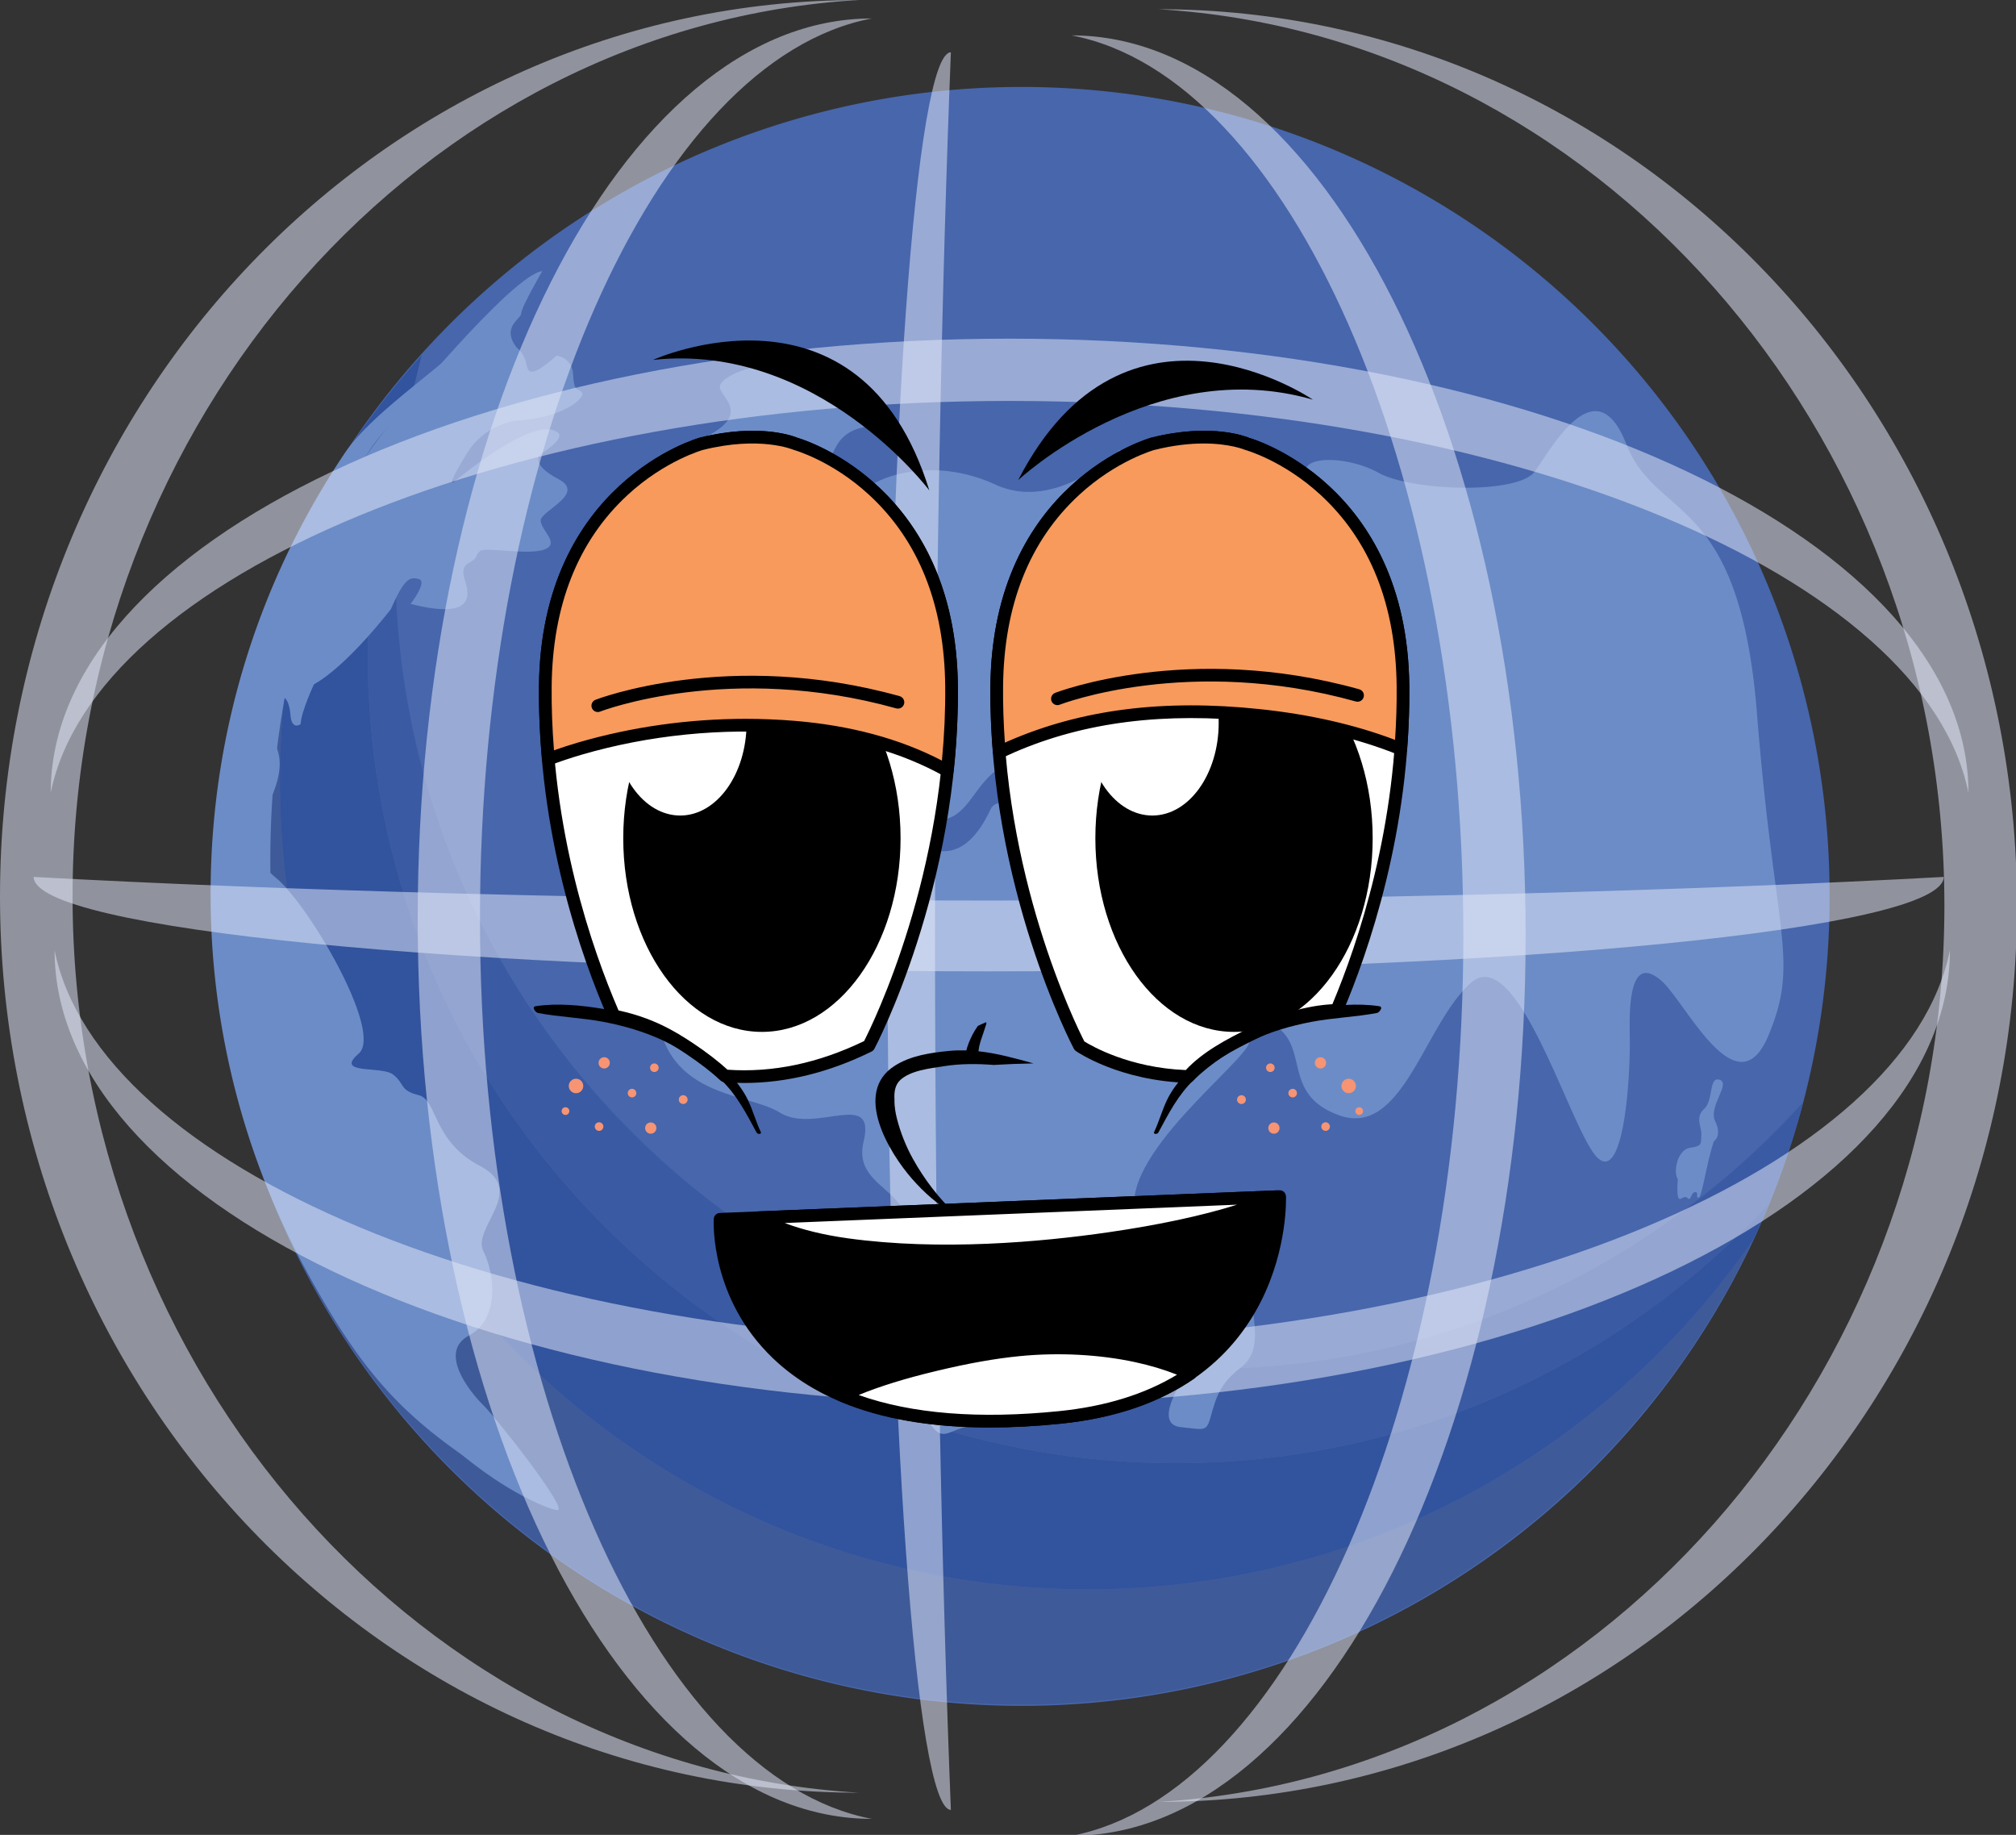 <?xml version="1.0" encoding="UTF-8" standalone="no"?>
<!-- Uploaded to: SVG Repo, www.svgrepo.com, Generator: SVG Repo Mixer Tools -->

<svg
   width="734.693"
   height="668.54"
   viewBox="0 -54 1039.591 945.983"
   class="icon"
   version="1.1"
   id="svg14"
   sodipodi:docname="perso-parle.svg"
   xml:space="preserve"
   inkscape:version="1.3.2 (091e20e, 2023-11-25, custom)"
   xmlns:inkscape="http://www.inkscape.org/namespaces/inkscape"
   xmlns:sodipodi="http://sodipodi.sourceforge.net/DTD/sodipodi-0.dtd"
   xmlns="http://www.w3.org/2000/svg"
   xmlns:svg="http://www.w3.org/2000/svg"><rect x="0" y="-54" width="1039.591" height="945.983" fill="#333333" stroke="none"/><defs
     id="defs14" /><sodipodi:namedview
     id="namedview14"
     pagecolor="#ffffff"
     bordercolor="#000000"
     borderopacity="0.25"
     inkscape:showpageshadow="2"
     inkscape:pageopacity="0.0"
     inkscape:pagecheckerboard="0"
     inkscape:deskcolor="#d1d1d1"
     inkscape:zoom="0.508125"
     inkscape:cx="285.36285"
     inkscape:cy="397.53998"
     inkscape:window-width="1419"
     inkscape:window-height="1000"
     inkscape:window-x="485"
     inkscape:window-y="0"
     inkscape:window-maximized="0"
     inkscape:current-layer="svg14" /><path
     d="m 526.802,408.136 m -416.668,0 a 416.668,416.668 0 1 0 833.335,0 416.668,416.668 0 1 0 -833.335,0 z"
     fill="#4766ac"
     id="path1"
     style="stroke-width:0.928" /><path
     d="M 904.057,585.126 C 837.459,726.704 693.5,824.803 526.802,824.803 c -229.967,0 -416.668,-186.7 -416.668,-416.668 a 414.589,414.589 0 0 1 73.616,-236.426 414.679,414.679 0 0 0 -39.401,176.99 c 0,229.967 186.7,416.668 416.668,416.668 142.193,0 267.837,-71.381 343.04,-180.242 z"
     fill="#3f5a98"
     id="path2"
     style="stroke-width:0.928" /><path
     d="m 904.057,585.126 c -75.203,108.86 -200.847,180.242 -343.04,180.242 -229.967,0 -416.668,-186.7 -416.668,-416.668 a 414.679,414.679 0 0 1 39.401,-176.99 419.741,419.741 0 0 1 33.735,-42.619 c -1.173,4.47 -2.28,8.962 -3.308,13.487 a 415.416,415.416 0 0 0 -24.528,141.087 c 0,229.956 186.7,416.668 416.668,416.668 120.928,0 229.9,-51.636 306.042,-134.036 a 410.768,410.768 0 0 1 -8.303,18.829 z"
     fill="#32539d"
     id="path3"
     style="stroke-width:0.928" /><path
     d="m 912.36,566.297 c -76.142,82.399 -185.114,134.036 -306.042,134.036 -229.967,0 -416.668,-186.712 -416.668,-416.668 0,-49.513 8.649,-97.015 24.528,-141.087 a 417.238,417.238 0 0 0 -10.347,92.59 c 0,229.967 186.712,416.668 416.668,416.668 122.683,0 233.051,-53.134 309.327,-137.623 a 414.131,414.131 0 0 1 -17.465,52.083 z"
     fill="#3a5aa3"
     id="path4"
     style="stroke-width:0.928" /><path
     d="M 277.615,721.218 C 215.999,683.962 193.114,665.324 158.452,602.032 A 405.292,405.292 0 0 1 108.603,406.706 c 0,-84.008 25.477,-162.117 69.124,-227.006 13.934,-20.717 48.05,-42.585 65.437,-60.364 -14.907,20.293 -46.385,44.552 -57.615,67.493 -46.53,95.06 -60.218,210.49 -30.271,325.72 a 492.474,492.474 0 0 0 29.277,82.198 c 29.333,63.738 43.122,83.908 93.06,126.471 z M 571.309,365.595 c 0,0 13.152,-17.79 43.68,-1.475 0,0 11.107,-0.927 20.929,-12.281 0,0 22.047,0.436 42.563,34.707 0,0 26.315,3.33 -6.381,-32.495 -32.696,-35.825 -59.324,-22.729 -57.358,-37.792 1.967,-15.063 24.93,-11.141 32.417,-30.003 7.487,-18.851 -16.963,-38.764 -25.69,-50.988 -8.738,-12.225 0,-23.22 27.936,-19.723 27.936,3.486 35.076,-7.878 25.656,-21.578 -9.42,-13.711 19.075,-13.566 35.847,-4.202 16.761,9.353 71.828,11.342 80.556,-0.704 8.738,-12.046 31.433,-54.307 47.156,-14.147 15.711,40.16 58.352,24.505 67.415,139.075 9.051,114.57 22.226,126.94 5.855,165.961 -16.37,39.01 -42.831,-17.879 -55.38,-28.517 -12.56,-10.638 -16.65,1.911 -16.102,27.288 0.548,25.366 -3.542,78.298 -17.186,63.571 -13.644,-14.739 -40.697,-110.682 -64.688,-89.584 -23.991,21.097 -35.177,80.03 -67.917,68.297 -32.741,-11.733 -11.878,-39.602 -39.378,-49.2 -27.5,-9.61 -55.637,-10.191 -58.732,-31.858 -3.084,-21.678 -23.153,-6.202 -19.097,-33.869 4.045,-27.656 -7.409,-35.445 -2.101,-40.485 z"
     fill="#6c8cc7"
     id="path5"
     style="stroke-width:0.928" /><path
     d="m 865.204,553.905 c 0,0 -1.084,11.264 1.352,10.157 2.425,-1.095 2.604,-1.374 4.023,-0.134 1.419,1.24 1.43,-3.352 3.598,-3.319 2.168,0.022 -0.078,2.771 1.71,2.861 1.788,0.089 4.347,-19.175 7.923,-29.12 0,0 4.358,-2.57 0.67,-10.28 -3.688,-7.71 8.157,-19.343 2.347,-21.354 -5.811,-2.011 -3.129,10.515 -8.045,14.985 -4.917,4.47 -1.117,9.386 -1.453,13.633 -0.335,4.246 0.715,5.453 -5.844,6.414 -6.559,0.961 -8.794,12.582 -6.28,16.158 z M 348.471,207.613 c 0,0 -14.225,-22.337 13.521,-35.434 27.746,-13.085 7.822,-21.913 9.252,-27.321 1.419,-5.397 21.913,-14.37 34.864,-7.822 12.94,6.548 16.214,6.403 28.316,5.688 12.091,-0.704 39.434,20.795 15.376,22.919 -24.058,2.134 -17.086,20.058 -29.891,25.612 -12.806,5.542 -20.885,5.263 -38.339,5.755 -17.443,0.503 -6.202,8.615 -17.018,14.303 -10.817,5.699 -11.241,1.564 -16.08,-3.699 z m 35.322,99.429 c 0,0 -28.863,-14.594 -33.355,14.001 -4.492,28.595 -4.146,52.385 12.359,48.407 16.504,-3.989 30.282,-0.458 46.675,-24.472 16.393,-24.025 21.287,-29.712 42.574,-8.884 21.287,20.829 30.07,47.927 49.525,20.695 19.454,-27.243 15.476,-5.777 34.372,-23.086 18.896,-17.298 36.909,8.291 66.789,10.426 29.88,2.134 6.827,-2.704 0.57,-24.751 0,0 10.951,-6.76 5.118,-23.41 -5.833,-16.65 10.593,-5.822 11.32,-6.727 0.726,-0.916 28.327,-3.207 15.666,-20.125 -12.661,-16.929 -20.762,-3.43 -31.523,-31.936 -10.761,-28.517 9.811,-62.14 -26.595,-59.09 0,0 -32.64,32.249 -63.839,17.79 -31.21,-14.448 -66.241,-7.129 -79.583,14.571 -13.342,21.701 -10.671,17.074 -12.985,38.775 -2.313,21.701 -20.74,33.735 -43.367,30.037 -22.617,-3.699 5.587,26.394 6.28,27.779 z"
     fill="#6c8cc7"
     id="path6"
     style="stroke-width:0.928" /><path
     d="m 347.979,399.375 c 0,0 38.328,-9.342 54.128,-28.014 15.8,-18.672 19.209,-12.929 24.84,-34.149 0,0 13.42,-13.208 37.646,35.266 0,0 26.684,33.568 46.474,-9.789 0,0 7.33,-13.119 25.12,17.79 0,0 10.012,9.554 18.236,-10.448 0,0 12.672,6.448 1.33,34.685 -11.342,28.237 8.515,23.678 20.684,26.807 12.158,3.118 -2.782,23.276 16.672,40.987 19.454,17.722 40.138,5.822 50.173,9.174 10.035,3.363 -60.498,53.212 -58.408,86.221 2.078,32.998 17.722,43.245 -25.008,58.185 -42.731,14.94 -12.85,19.443 -14.325,27.746 -1.486,8.314 -15.264,27.779 -37.121,26.751 -21.857,-1.017 -20.941,16.057 -33.802,-9.442 -12.862,-25.5 -39.769,-41.233 -15.231,-76.812 24.539,-35.579 -20.84,-31.847 -14.091,-59.593 6.76,-27.746 -24.963,-3.777 -43.189,-15.164 -18.225,-11.375 -66.632,-6.548 -63.861,-66.297 2.782,-59.749 -24.449,-16.37 9.733,-53.905 M 202.11,163.039 c 0,0 61.973,-75.594 77.539,-77.27 0,0 -10.839,18.628 -10.839,21.678 0,3.062 -10.593,7.073 -2.313,17.823 0,0 3.866,2.738 4.85,8.101 0.983,5.375 2.805,7.286 15.644,-4.012 0,0 8.101,0.782 8.56,9.789 0.458,9.018 2,6.559 4.459,9.018 2.47,2.458 -8.917,13.253 -33.78,14.717 0,0 -15.823,1.62 -25.008,16.192 -9.174,14.571 -8.593,15.957 -7.643,15.666 0.95,-0.291 42.038,-35.847 54.274,-25.567 0,0 4.224,2.47 -9.252,11.074 0,0 -5.531,4.95 9.252,12.672 14.795,7.721 -9.398,16.46 -9.051,21.589 0.346,5.129 10.146,11.711 1.922,14.795 -8.213,3.095 -30.584,-1.509 -33.199,0.816 -2.615,2.335 -1.028,2.659 -3.498,4.671 -2.47,2 -6.906,2.324 -4.246,10.47 2.659,8.135 4.079,20.281 -28.048,12.079 0,0 8.962,-11.565 4.235,-12.795 -4.738,-1.24 -7.364,-0.514 -14.426,15.51 0,0 -22.326,29.176 -39.624,38.73 0,0 -6.492,13.689 -6.906,20.561 0,0 -4.604,3.442 -5.241,-4.783 -0.648,-8.213 -3.844,-11.364 -6.47,-7.453 -2.626,3.9 -3.62,16.058 -1.81,21.298 1.81,5.252 7.632,13.163 -6.392,38.663 0,0 -9.286,18.304 7.107,31.422 16.393,13.119 55.67,79.561 42.775,90.68 -12.895,11.118 12.046,6.056 17.946,10.94 5.9,4.883 3.207,8.09 12.973,10.493 9.755,2.402 7.051,23.678 31.646,36.518 24.583,12.839 -4.347,31.903 1.698,43.848 6.045,11.945 8.414,35.221 -7.42,43.58 -15.823,8.358 -0.112,28.461 7.42,35.925 7.531,7.476 43.814,53.726 38.294,54.072 -5.509,0.358 -78.846,-29.4 -115.945,-120.448 -37.099,-91.059 -49.513,-124.672 -51.558,-162.139 -2.045,-37.479 1.039,-140.439 26.427,-180.365 25.377,-39.937 11.23,-41.244 55.648,-98.557 z m 407.102,495.569 c 0,0 -14.482,21.645 -0.324,23.153 14.147,1.497 13.152,2.659 16.314,-8.504 3.162,-11.152 6.66,-15.979 15.32,-22.807 8.66,-6.827 6.66,-18.985 5.833,-27.142 -0.838,-8.168 -4.771,-15.655 -7.632,-5.665 -2.861,9.99 1.14,13.487 -9.353,15.488 -10.493,2 -10.157,-1.162 -12.66,6.492 -2.492,7.666 -9.487,7.498 -7.99,12.66 1.497,5.163 0.492,6.325 0.492,6.325 z"
     fill="#6c8cc7"
     id="path7"
     style="stroke-width:0.928" /><g
     id="g17"
     transform="matrix(0.928,0,0,0.928,1e-6,-54)"><path
       d="m 528.384,29.058 c -19.468,0 -35.274,218.763 -35.274,488.207 0,269.457 15.806,488.207 35.274,488.207 -4.867,-122.049 -8.818,-298.791 -8.818,-488.207 0,-189.416 3.951,-366.146 8.818,-488.207 z"
       fill="#DEE5F6"
       id="path8"
       style="fill:#dee5f6;fill-opacity:0.539" /><path
       d="m 18.697,487.171 c 0,28.949 237.797,52.453 530.697,52.453 292.9,0 530.697,-23.504 530.697,-52.453 -132.674,7.24 -324.801,13.119 -530.697,13.119 -205.896,0 -398.023,-5.879 -530.697,-13.119 z"
       fill="#DEE5F6"
       id="path9"
       style="fill:#dee5f6;fill-opacity:0.539" /><path
       d="m 484.424,10.252 c -139.252,0 -252.314,224.087 -252.314,500.098 0,276.022 113.062,500.11 252.314,500.11 C 364.267,987.606 266.71,771.385 266.71,510.35 c 0,-261.024 97.557,-477.244 217.714,-500.098 z"
       fill="#DEE5F6"
       id="path10"
       style="fill:#dee5f6;fill-opacity:0.539" /><path
       d="m 30.31,527.77 c 0,139.264 235.966,252.326 526.613,252.326 290.647,0 526.625,-113.062 526.625,-252.326 -24.07,120.157 -251.759,217.714 -526.625,217.714 -274.866,0 -502.543,-97.557 -526.613,-217.714 z"
       fill="#DEE5F6"
       id="path11"
       style="fill:#dee5f6;fill-opacity:0.539" /><path
       d="M 477.389,0 C 213.908,0 0,223.136 0,497.965 0,772.807 213.908,995.93 477.389,995.93 236.158,981.908 40.322,763.603 40.322,497.965 40.322,232.328 236.158,14.023 477.389,0 Z m 166.021,5.12 c 263.469,0 477.377,223.136 477.377,497.965 0,274.842 -213.908,497.965 -477.377,497.965 C 884.628,987.04 1080.465,768.735 1080.465,503.085 1080.465,237.448 884.628,19.143 643.409,5.12 Z"
       fill="#DEE5F6"
       id="path12"
       style="fill:#dee5f6;fill-opacity:0.539" /><path
       d="m 595.438,19.661 c 139.264,0 252.326,224.087 252.326,500.098 0,276.022 -113.062,500.11 -252.326,500.11 120.157,-22.853 217.714,-239.074 217.714,-500.11 0,-261.024 -97.557,-477.244 -217.714,-500.098 z"
       fill="#DEE5F6"
       id="path13"
       style="fill:#dee5f6;fill-opacity:0.539" /><path
       d="m 28.178,440.465 c 0,-139.264 238.749,-252.326 532.829,-252.326 294.081,0 532.829,113.062 532.829,252.326 -24.359,-120.169 -254.723,-217.726 -532.829,-217.726 -278.106,0 -508.47,97.557 -532.829,217.726 z"
       fill="#DEE5F6"
       id="path14"
       style="fill:#dee5f6;fill-opacity:0.539" /></g><g
     id="g254"
     transform="matrix(3.736,0,0,3.736,-1763.081,-513.574)">
	<g
   id="g218">
		<g
   id="g213">
			<path
   d="m 571.309,291.267 77.234,-3.129 c 0,0 1.384,27.25 -30.33,30.47 -48.667,4.942 -46.904,-27.341 -46.904,-27.341 z"
   id="path212" />
			<path
   d="m 608.524,320 c -13.224,0 -23.258,-3.194 -29.903,-9.536 -8.68,-8.284 -8.21,-18.799 -8.186,-19.244 0.024,-0.449 0.388,-0.808 0.839,-0.827 l 77.234,-3.129 c 0.486,-0.026 0.884,0.352 0.908,0.83 0.014,0.28 1.056,28.117 -31.115,31.383 -3.43,0.349 -6.69,0.523 -9.777,0.523 z m -36.339,-27.892 c 0.08,2.536 0.887,10.658 7.667,17.111 7.813,7.438 20.69,10.305 38.274,8.518 27.705,-2.813 29.498,-24.031 29.555,-28.688 z"
   id="path213" />
		</g>
		<g
   id="g215">
			<path
   style="fill:#ffffff"
   d="m 588.824,294.759 c 11.654,1.602 24.773,0.82 36.193,-0.832 8.089,-1.172 16.743,-2.986 23.164,-5.774 l -71.474,2.896 c 2.868,1.817 7.585,3.087 12.117,3.71 z"
   id="path214" />
			<path
   d="m 602.652,296.511 c -4.609,0 -9.338,-0.251 -13.948,-0.885 v 0 c -5.202,-0.716 -9.747,-2.114 -12.467,-3.837 -0.324,-0.205 -0.476,-0.596 -0.377,-0.967 0.099,-0.369 0.427,-0.633 0.81,-0.648 l 71.474,-2.897 c 0.453,-0.017 0.795,0.268 0.889,0.68 0.094,0.41 -0.118,0.829 -0.504,0.998 -5.612,2.437 -13.481,4.402 -23.388,5.838 -6.096,0.882 -14.089,1.718 -22.489,1.718 z m -13.71,-2.618 c 12.806,1.76 26.617,0.518 35.949,-0.832 7.001,-1.013 12.954,-2.29 17.778,-3.81 l -62.442,2.531 c 2.403,0.915 5.45,1.661 8.716,2.111 z"
   id="path215" />
		</g>
		<g
   id="g217">
			<path
   style="fill:#ffffff"
   d="m 628.77,310.123 c -4.995,-1.079 -10.79,-1.375 -16.174,-0.846 -4.068,0.4 -8.011,1.198 -11.693,2.081 -4.368,1.049 -8.584,2.315 -12.115,3.919 -0.21,0.096 -0.414,0.197 -0.62,0.296 6.858,2.897 16.492,4.412 30.046,3.035 7.871,-0.799 13.697,-3.08 18.018,-6.054 -2.151,-0.997 -4.654,-1.824 -7.462,-2.431 z"
   id="path216" />
			<path
   d="m 608.62,319.993 c -8.126,0 -15.094,-1.208 -20.792,-3.615 -0.318,-0.135 -0.526,-0.443 -0.535,-0.786 -0.008,-0.344 0.186,-0.661 0.497,-0.81 l 0.637,-0.303 c 3.23,-1.466 7.244,-2.765 12.272,-3.972 4.536,-1.089 8.289,-1.757 11.811,-2.104 5.524,-0.54 11.365,-0.236 16.444,0.865 v 0 c 2.819,0.608 5.39,1.446 7.644,2.49 0.286,0.133 0.479,0.408 0.505,0.721 0.026,0.313 -0.116,0.615 -0.375,0.795 -4.901,3.374 -11.102,5.461 -18.427,6.202 -3.388,0.347 -6.616,0.517 -9.681,0.517 z m -18.181,-4.477 c 7.306,2.599 16.609,3.346 27.685,2.222 6.365,-0.646 11.823,-2.334 16.255,-5.026 -1.764,-0.701 -3.705,-1.282 -5.794,-1.733 v 0 c -4.907,-1.061 -10.556,-1.358 -15.904,-0.83 -3.439,0.337 -7.118,0.993 -11.574,2.063 -4.266,1.022 -7.773,2.107 -10.668,3.304 z"
   id="path217" />
		</g>
	</g>
	<g
   id="g253">
		<g
   id="g222">
			<g
   id="g219">
				<path
   style="fill:#ffffff"
   d="m 581.709,184.253 c 0,0 -4.669,-2.077 -12.977,0 0,0 -21.288,5.712 -21.548,33.49 -0.193,20.604 6.177,37.9 9.484,45.472 4.463,0.891 7.485,2.514 10.446,4.508 1.697,1.142 3.363,2.367 4.849,3.757 5.41,0.422 12.183,-0.357 19.869,-4.149 0,0 11.683,-21.808 11.423,-49.587 -0.257,-27.779 -21.546,-33.491 -21.546,-33.491 z"
   id="path218" />
				<path
   d="m 574.62,272.456 c -0.909,0 -1.817,-0.034 -2.724,-0.106 -0.196,-0.015 -0.384,-0.098 -0.528,-0.232 -1.253,-1.171 -2.758,-2.336 -4.74,-3.669 -2.985,-2.008 -5.849,-3.521 -10.129,-4.375 -0.282,-0.056 -0.516,-0.246 -0.631,-0.508 -3.652,-8.359 -9.75,-25.429 -9.559,-45.831 0.263,-28.117 21.977,-34.268 22.197,-34.328 8.104,-2.027 12.881,-0.234 13.496,0.021 1.347,0.399 21.874,6.974 22.129,34.307 0.26,27.685 -11.408,49.79 -11.526,50.01 -0.087,0.161 -0.222,0.29 -0.385,0.372 -5.85,2.885 -11.758,4.339 -17.6,4.339 z m -2.287,-1.829 c 6.23,0.434 12.567,-0.9 18.856,-3.956 1.263,-2.477 11.433,-23.259 11.193,-48.92 -0.104,-11.232 -3.645,-20.136 -10.523,-26.468 -5.138,-4.727 -10.325,-6.171 -10.377,-6.186 -0.042,-0.011 -0.086,-0.026 -0.126,-0.044 -0.043,-0.02 -4.546,-1.921 -12.411,0.048 -0.035,0.01 -5.223,1.454 -10.36,6.182 -6.879,6.332 -10.419,15.236 -10.524,26.468 -0.184,19.745 5.62,36.327 9.232,44.7 4.584,0.986 7.665,2.764 10.313,4.544 1.942,1.308 3.454,2.469 4.727,3.632 z m 19.501,-3.296 h 0.019 z"
   id="path219" />
			</g>
			<g
   id="g221">
				<path
   d="m 596.219,238.682 c 0,14.76 -8.569,26.725 -19.138,26.725 -10.57,0 -19.139,-11.965 -19.139,-26.725 0,-14.76 8.568,-26.725 19.139,-26.725 10.569,0 19.138,11.965 19.138,26.725 z"
   id="path220" />
				<path
   style="fill:#ffffff"
   d="m 574.966,222.758 c 0,7.065 -4.101,12.793 -9.161,12.793 -5.059,0 -9.161,-5.728 -9.161,-12.793 0,-7.065 4.102,-12.792 9.161,-12.792 5.06,0 9.161,5.727 9.161,12.792 z"
   id="path221" />
			</g>
		</g>
		<g
   id="g226">
			<g
   id="g223">
				<path
   style="fill:#ffffff"
   d="m 644.874,265.607 c 3.581,-1.745 7.554,-3.055 11.539,-3.168 3.381,-7.925 9.34,-24.745 9.154,-44.695 -0.259,-27.779 -21.548,-33.49 -21.548,-33.49 0,0 -4.669,-2.077 -12.977,0 0,0 -21.289,5.712 -21.548,33.49 -0.26,27.779 11.423,49.587 11.423,49.587 0,0 5.748,3.977 15.045,4.233 2.345,-2.667 5.875,-4.477 8.912,-5.957 z"
   id="path222" />
				<path
   d="m 635.961,272.439 c -0.007,0 -0.015,0 -0.023,0 -9.448,-0.262 -15.276,-4.22 -15.521,-4.389 -0.113,-0.079 -0.207,-0.184 -0.273,-0.306 -0.117,-0.22 -11.785,-22.325 -11.526,-50.01 0.263,-28.117 21.977,-34.268 22.197,-34.328 8.516,-2.128 13.356,-0.043 13.559,0.046 0.09,0.014 21.805,6.165 22.066,34.282 0.188,19.951 -5.698,36.787 -9.224,45.047 -0.133,0.315 -0.438,0.522 -0.779,0.532 -3.425,0.097 -7.187,1.135 -11.181,3.08 -3.173,1.547 -6.453,3.264 -8.638,5.749 -0.166,0.189 -0.405,0.297 -0.657,0.297 z m -14.375,-5.717 c 0.993,0.622 6.191,3.642 13.999,3.953 2.382,-2.557 5.7,-4.293 8.905,-5.855 v 0 c 4.003,-1.952 7.813,-3.037 11.333,-3.233 3.489,-8.303 9.049,-24.603 8.867,-43.835 -0.103,-11.232 -3.645,-20.136 -10.523,-26.468 -5.138,-4.727 -10.325,-6.171 -10.377,-6.186 -0.169,-0.062 -4.669,-1.961 -12.538,0.004 -0.036,0.01 -5.223,1.454 -10.36,6.182 -6.879,6.332 -10.419,15.236 -10.524,26.468 -0.242,25.843 10.075,46.738 11.218,48.97 z"
   id="path223" />
			</g>
			<g
   id="g225">
				<path
   d="m 661.383,238.682 c 0,14.76 -8.569,26.725 -19.138,26.725 -10.571,0 -19.139,-11.965 -19.139,-26.725 0,-14.76 8.568,-26.725 19.139,-26.725 10.569,0 19.138,11.965 19.138,26.725 z"
   id="path224" />
				<path
   style="fill:#ffffff"
   d="m 640.131,222.758 c 0,7.065 -4.102,12.793 -9.162,12.793 -5.059,0 -9.161,-5.728 -9.161,-12.793 0,-7.065 4.102,-12.792 9.161,-12.792 5.061,0 9.162,5.727 9.162,12.792 z"
   id="path225" />
			</g>
		</g>
		<path
   d="m 562.06,172.673 c 0,0 28.573,-12.91 38.127,18.01 10e-4,0 -15.341,-20.451 -38.127,-18.01 z"
   id="path226" />
		<path
   d="m 653.135,178.165 c 0,0 -25.89,-17.686 -40.68,11.099 10e-4,0 18.668,-17.469 40.68,-11.099 z"
   id="path227" />
		<path
   d="m 606.972,268.08 c 0.011,-0.078 0.025,-0.155 0.034,-0.234 0.013,-0.108 0.029,-0.216 0.048,-0.323 0.008,-0.049 0.017,-0.097 0.026,-0.145 0.025,-0.122 -0.022,0.1 0.007,-0.023 0.051,-0.221 0.109,-0.44 0.176,-0.658 0.125,-0.409 0.286,-0.807 0.41,-1.217 0.12,-0.394 0.251,-0.785 0.381,-1.175 0.029,-0.085 0.009,-0.163 -0.016,-0.236 -0.378,0.151 -0.782,0.33 -1.155,0.516 -0.134,0.204 -0.269,0.406 -0.399,0.611 -0.241,0.379 -0.435,0.776 -0.62,1.183 -0.166,0.367 -0.317,0.743 -0.439,1.128 -0.047,0.151 -0.085,0.304 -0.123,0.458 -0.771,-0.023 -1.548,-0.015 -2.344,0.063 -2.587,0.253 -5.345,0.64 -7.574,2.075 -5.732,3.687 -0.788,11.923 2.411,15.569 1.609,1.835 3.693,3.799 6.049,4.889 -2.378,-2.207 -4.376,-4.859 -5.914,-7.622 -0.959,-1.723 -1.72,-3.633 -2.208,-5.543 -0.195,-0.759 -0.374,-1.735 -0.343,-2.66 -0.073,-1.035 0.093,-2.007 0.766,-2.655 1.42,-1.364 4.195,-1.644 6.041,-1.938 2.259,-0.359 4.58,-0.355 6.888,-0.175 1.83,-0.11 3.665,-0.181 5.501,-0.212 -2.553,-0.708 -5.039,-1.399 -7.603,-1.676 z"
   id="path228" />
		<path
   d="m 662.298,261.864 c -3.005,-0.456 -6.311,-0.13 -9.295,0.367 -3.259,0.543 -6.436,1.57 -9.385,3.061 -2.977,1.507 -5.801,3.428 -8.059,5.904 -0.998,1.094 -1.91,2.254 -2.555,3.592 -0.695,1.437 -1.097,2.981 -1.783,4.427 -0.17,0.357 0.441,0.337 0.577,0.085 1.431,-2.643 2.722,-5.203 4.933,-7.305 2.331,-2.217 5.044,-4.033 7.957,-5.394 2.607,-1.218 5.375,-2.027 8.197,-2.569 3.01,-0.578 6.091,-0.668 9.093,-1.234 0.327,-0.062 0.92,-0.843 0.32,-0.934 z"
   id="path229" />
		<path
   d="m 545.846,261.864 c 3.004,-0.456 6.31,-0.13 9.295,0.367 3.259,0.543 6.436,1.57 9.386,3.061 2.976,1.507 5.801,3.428 8.059,5.904 0.997,1.094 1.909,2.254 2.555,3.592 0.695,1.437 1.096,2.981 1.783,4.427 0.169,0.357 -0.442,0.337 -0.577,0.085 -1.432,-2.643 -2.723,-5.203 -4.934,-7.305 -2.331,-2.217 -5.044,-4.033 -7.957,-5.394 -2.606,-1.218 -5.375,-2.027 -8.197,-2.569 -3.01,-0.578 -6.091,-0.668 -9.092,-1.234 -0.329,-0.062 -0.922,-0.843 -0.321,-0.934 z"
   id="path230" />
		<g
   id="g232">
			<path
   style="fill:#f79a5c"
   d="m 611.553,226.04 c 10.805,-4.686 22.53,-5.523 34.141,-4.304 6.631,0.696 13.338,2.114 19.568,4.623 0.213,-2.794 0.333,-5.665 0.305,-8.615 -0.259,-27.779 -21.548,-33.49 -21.548,-33.49 0,0 -4.669,-2.077 -12.977,0 0,0 -21.289,5.712 -21.548,33.49 -0.029,3.111 0.109,6.133 0.347,9.072 0.57,-0.266 1.141,-0.528 1.712,-0.776 z"
   id="path231" />
			<path
   d="m 609.84,227.689 c -0.152,0 -0.304,-0.039 -0.439,-0.12 -0.248,-0.143 -0.41,-0.4 -0.432,-0.685 -0.263,-3.252 -0.378,-6.245 -0.35,-9.15 0.263,-28.117 21.977,-34.268 22.197,-34.328 8.516,-2.128 13.356,-0.043 13.559,0.046 0.09,0.014 21.805,6.165 22.066,34.282 0.027,2.78 -0.073,5.623 -0.307,8.692 -0.021,0.278 -0.174,0.53 -0.411,0.677 -0.237,0.147 -0.53,0.174 -0.79,0.068 -5.648,-2.276 -12.153,-3.813 -19.331,-4.566 -12.961,-1.354 -23.988,0.024 -33.703,4.238 h 0.002 c -0.564,0.244 -1.128,0.502 -1.692,0.764 -0.118,0.055 -0.242,0.082 -0.369,0.082 z m 28.219,-43.476 c -1.857,0 -4.137,0.222 -6.806,0.889 -0.036,0.01 -5.223,1.454 -10.36,6.182 -6.879,6.332 -10.419,15.236 -10.524,26.468 -0.024,2.477 0.058,5.021 0.25,7.745 0.195,-0.089 0.391,-0.174 0.586,-0.26 v 0 c 9.997,-4.334 21.306,-5.77 34.581,-4.372 6.874,0.721 13.153,2.148 18.687,4.247 0.171,-2.572 0.243,-4.99 0.219,-7.361 -0.103,-11.232 -3.645,-20.136 -10.523,-26.468 -5.138,-4.727 -10.325,-6.171 -10.377,-6.186 -0.113,-0.042 -2.117,-0.884 -5.733,-0.884 z"
   id="path232" />
		</g>
		<g
   id="g234">
			<path
   style="fill:#f79a5c"
   d="m 551.924,226.326 c 9.419,-2.753 19.701,-3.769 29.482,-2.98 7.41,0.598 14.81,2.396 21.263,6.023 0.392,-3.725 0.626,-7.602 0.589,-11.625 -0.26,-27.779 -21.548,-33.49 -21.548,-33.49 0,0 -4.669,-2.077 -12.977,0 0,0 -21.288,5.712 -21.548,33.49 -0.032,3.447 0.132,6.79 0.422,10.022 1.424,-0.532 2.864,-1.016 4.317,-1.44 z"
   id="path233" />
			<path
   d="m 602.669,230.243 c -0.147,0 -0.296,-0.038 -0.428,-0.113 -5.829,-3.274 -12.862,-5.264 -20.905,-5.912 -9.783,-0.786 -19.87,0.231 -29.167,2.946 0,0 0,0 0,0.002 -1.384,0.403 -2.817,0.88 -4.256,1.419 -0.255,0.094 -0.54,0.065 -0.773,-0.08 -0.231,-0.145 -0.381,-0.39 -0.405,-0.661 -0.318,-3.529 -0.456,-6.836 -0.426,-10.109 0.263,-28.117 21.977,-34.268 22.197,-34.328 8.516,-2.128 13.356,-0.043 13.558,0.046 0.09,0.014 21.804,6.165 22.067,34.282 0.036,3.76 -0.159,7.595 -0.592,11.726 -0.032,0.292 -0.208,0.55 -0.469,0.685 -0.124,0.064 -0.263,0.097 -0.401,0.097 z m -27.815,-8.035 c 2.213,0 4.426,0.089 6.621,0.267 7.769,0.625 14.643,2.472 20.454,5.498 0.335,-3.571 0.484,-6.928 0.453,-10.223 -0.104,-11.232 -3.645,-20.136 -10.523,-26.468 -5.138,-4.727 -10.325,-6.171 -10.377,-6.186 -0.168,-0.062 -4.67,-1.961 -12.537,0.004 -0.035,0.01 -5.223,1.454 -10.36,6.182 -6.879,6.332 -10.419,15.236 -10.524,26.468 -0.027,2.861 0.079,5.753 0.321,8.801 1.114,-0.394 2.22,-0.753 3.298,-1.067 7.41,-2.165 15.312,-3.276 23.174,-3.276 z m -22.93,4.118 h 0.017 z"
   id="path234" />
		</g>
		<path
   d="m 617.868,220.317 c -0.349,0 -0.678,-0.211 -0.813,-0.555 -0.178,-0.449 0.043,-0.957 0.492,-1.135 0.179,-0.074 18.406,-7.084 41.986,-0.498 0.465,0.129 0.737,0.611 0.608,1.078 -0.131,0.465 -0.618,0.737 -1.078,0.607 -23.023,-6.428 -40.698,0.373 -40.874,0.441 -0.106,0.043 -0.215,0.062 -0.321,0.062 z"
   id="path235" />
		<path
   d="m 554.429,221.268 c -0.349,0 -0.679,-0.21 -0.814,-0.554 -0.178,-0.449 0.043,-0.957 0.492,-1.135 0.181,-0.073 18.406,-7.084 41.986,-0.499 0.465,0.13 0.737,0.612 0.608,1.078 -0.131,0.465 -0.616,0.737 -1.078,0.607 -22.989,-6.416 -40.698,0.373 -40.875,0.441 -0.105,0.044 -0.214,0.062 -0.319,0.062 z"
   id="path236" />
		<g
   id="g244">
			<path
   style="fill:#f69473"
   d="m 647.853,270.352 c 0,0.327 -0.267,0.593 -0.593,0.593 -0.328,0 -0.595,-0.266 -0.595,-0.593 0,-0.328 0.266,-0.594 0.595,-0.594 0.326,0 0.593,0.266 0.593,0.594 z"
   id="path237" />
			<path
   style="fill:#f69473"
   d="m 643.883,274.751 c 0,0.336 -0.272,0.609 -0.609,0.609 -0.337,0 -0.61,-0.273 -0.61,-0.609 0,-0.338 0.273,-0.61 0.61,-0.61 0.337,-0.001 0.609,0.272 0.609,0.61 z"
   id="path238" />
			<path
   style="fill:#f69473"
   d="m 648.532,278.679 c 0,0.431 -0.349,0.78 -0.779,0.78 -0.431,0 -0.779,-0.349 -0.779,-0.78 0,-0.43 0.349,-0.779 0.779,-0.779 0.43,0 0.779,0.349 0.779,0.779 z"
   id="path239" />
			<path
   style="fill:#f69473"
   d="m 654.961,269.679 c 0,0.431 -0.349,0.78 -0.779,0.78 -0.431,0 -0.779,-0.35 -0.779,-0.78 0,-0.43 0.349,-0.779 0.779,-0.779 0.43,0 0.779,0.348 0.779,0.779 z"
   id="path240" />
			<path
   style="fill:#f69473"
   d="m 659.071,272.871 c 0,0.552 -0.448,1 -1.001,1 -0.552,0 -1,-0.448 -1,-1 0,-0.553 0.448,-1.001 1,-1.001 0.553,0 1.001,0.448 1.001,1.001 z"
   id="path241" />
			<path
   style="fill:#f69473"
   d="m 660.059,276.337 c 0,0.295 -0.239,0.534 -0.533,0.534 -0.296,0 -0.535,-0.239 -0.535,-0.534 0,-0.295 0.239,-0.534 0.535,-0.534 0.294,0 0.533,0.24 0.533,0.534 z"
   id="path242" />
			<path
   style="fill:#f69473"
   d="m 655.483,278.474 c 0,0.328 -0.266,0.595 -0.595,0.595 -0.329,0 -0.596,-0.267 -0.596,-0.595 0,-0.328 0.266,-0.595 0.596,-0.595 0.329,10e-4 0.595,0.267 0.595,0.595 z"
   id="path243" />
			<path
   style="fill:#f69473"
   d="m 650.934,273.855 c 0,0.328 -0.266,0.594 -0.595,0.594 -0.329,0 -0.595,-0.266 -0.595,-0.594 0,-0.329 0.266,-0.595 0.595,-0.595 0.329,0 0.595,0.266 0.595,0.595 z"
   id="path244" />
		</g>
		<g
   id="g252">
			<path
   style="fill:#f69473"
   d="m 561.641,270.352 c 0,0.327 0.266,0.593 0.594,0.593 0.327,0 0.593,-0.266 0.593,-0.593 0,-0.328 -0.266,-0.594 -0.593,-0.594 -0.328,0 -0.594,0.266 -0.594,0.594 z"
   id="path245" />
			<path
   style="fill:#f69473"
   d="m 565.609,274.751 c 0,0.336 0.272,0.609 0.609,0.609 0.337,0 0.61,-0.273 0.61,-0.609 0,-0.338 -0.273,-0.61 -0.61,-0.61 -0.336,-0.001 -0.609,0.272 -0.609,0.61 z"
   id="path246" />
			<path
   style="fill:#f69473"
   d="m 560.961,278.679 c 0,0.431 0.349,0.78 0.78,0.78 0.43,0 0.779,-0.349 0.779,-0.78 0,-0.43 -0.349,-0.779 -0.779,-0.779 -0.431,0 -0.78,0.349 -0.78,0.779 z"
   id="path247" />
			<path
   style="fill:#f69473"
   d="m 554.532,269.679 c 0,0.431 0.349,0.78 0.78,0.78 0.43,0 0.779,-0.35 0.779,-0.78 0,-0.43 -0.349,-0.779 -0.779,-0.779 -0.43,0 -0.78,0.348 -0.78,0.779 z"
   id="path248" />
			<path
   style="fill:#f69473"
   d="m 550.422,272.871 c 0,0.552 0.448,1 1.001,1 0.553,0 1.001,-0.448 1.001,-1 0,-0.553 -0.448,-1.001 -1.001,-1.001 -0.553,0 -1.001,0.448 -1.001,1.001 z"
   id="path249" />
			<path
   style="fill:#f69473"
   d="m 549.434,276.337 c 0,0.295 0.239,0.534 0.535,0.534 0.294,0 0.533,-0.239 0.533,-0.534 0,-0.295 -0.239,-0.534 -0.533,-0.534 -0.296,0 -0.535,0.24 -0.535,0.534 z"
   id="path250" />
			<path
   style="fill:#f69473"
   d="m 554.011,278.474 c 0,0.328 0.266,0.595 0.595,0.595 0.328,0 0.595,-0.267 0.595,-0.595 0,-0.328 -0.267,-0.595 -0.595,-0.595 -0.329,10e-4 -0.595,0.267 -0.595,0.595 z"
   id="path251" />
			<path
   style="fill:#f69473"
   d="m 558.559,273.855 c 0,0.328 0.266,0.594 0.595,0.594 0.329,0 0.595,-0.266 0.595,-0.594 0,-0.329 -0.266,-0.595 -0.595,-0.595 -0.329,0 -0.595,0.266 -0.595,0.595 z"
   id="path252" />
		</g>
	</g>
</g></svg>
